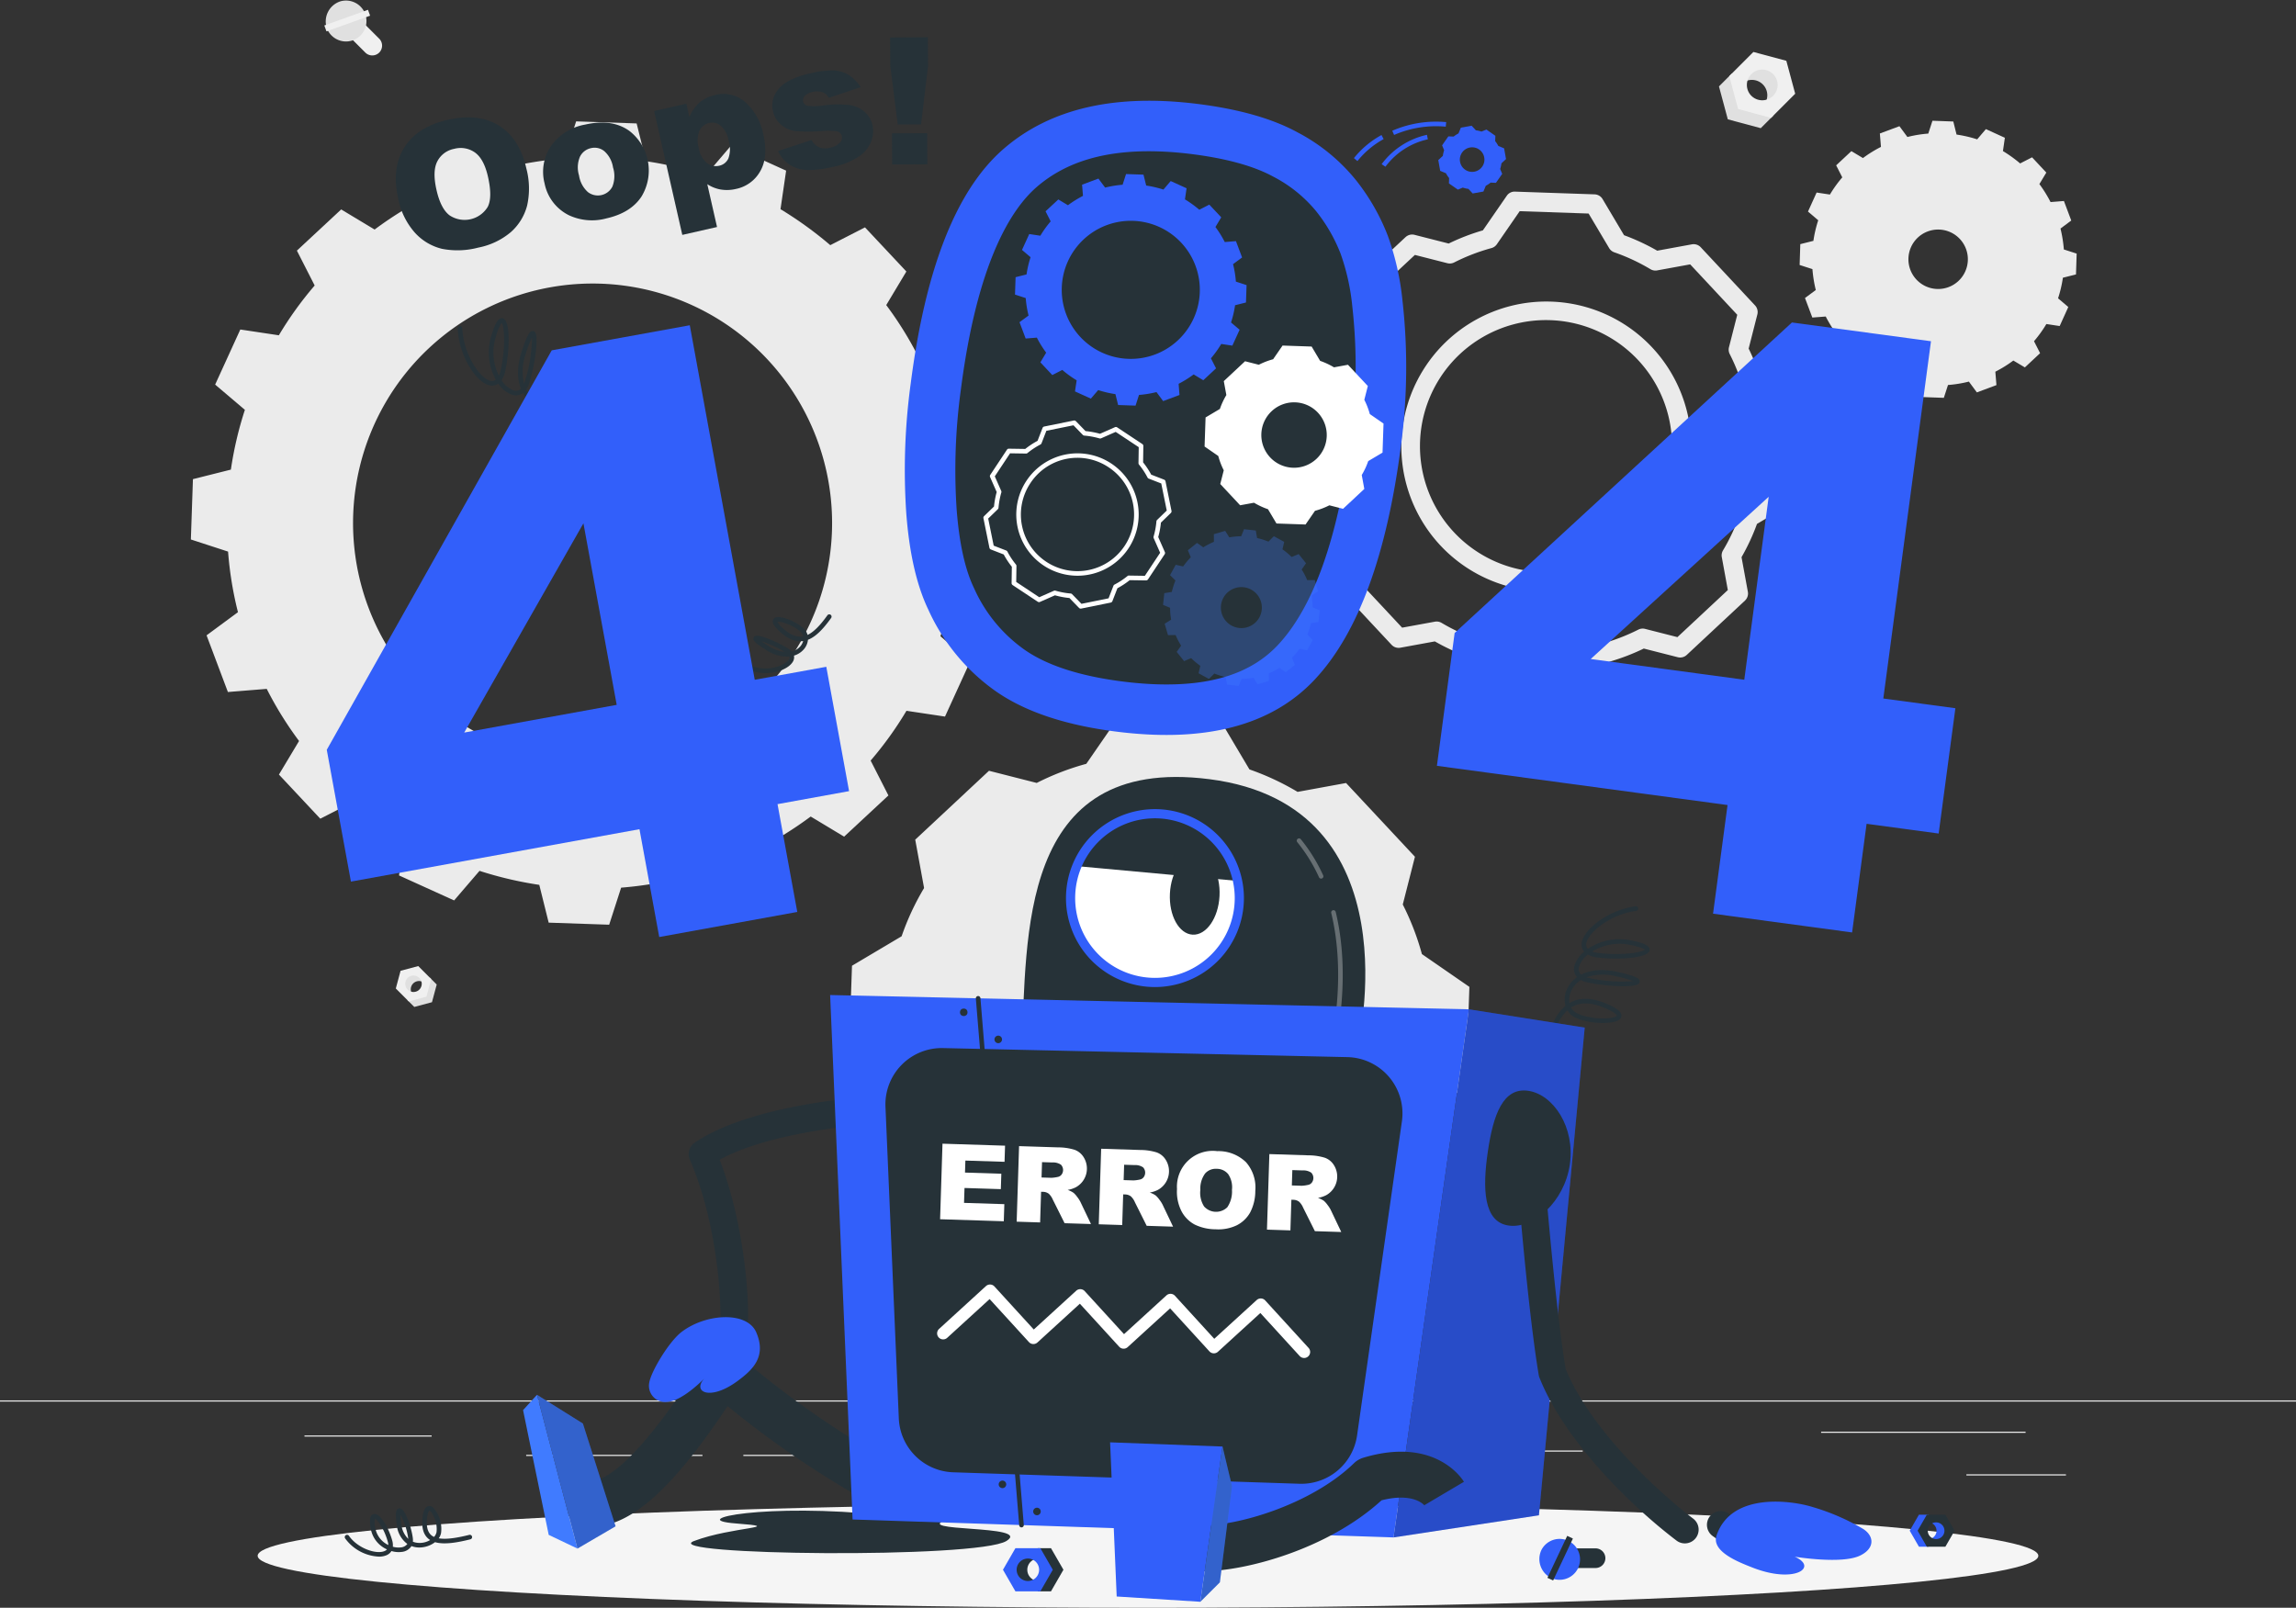 <svg xmlns="http://www.w3.org/2000/svg" viewBox="0 0 500 350.153"><rect x="0" y="0" width="500" height="350.153" fill="#333333" stroke="none"/><defs><style>.cls-1{fill:#ebebeb;}.cls-2{fill:#e0e0e0;}.cls-3{fill:#f0f0f0;}.cls-4{fill:#f5f5f5;}.cls-5{fill:#263238;}.cls-6{fill:#325ffa;}.cls-11,.cls-7{fill:#407bff;}.cls-7,.cls-9{opacity:0.3;}.cls-8,.cls-9{fill:#fff;}.cls-10{opacity:0.2;}</style></defs><title>404</title><g id="Background_Complete" data-name="Background Complete"><rect class="cls-1" y="304.99" width="500" height="0.25"/><rect class="cls-1" x="428.222" y="321.086" width="21.679" height="0.25"/><rect class="cls-1" x="310.558" y="315.897" width="34.109" height="0.25"/><rect class="cls-1" x="396.586" y="311.8" width="44.525" height="0.25"/><rect class="cls-1" x="161.877" y="316.842" width="11.138" height="0.25"/><rect class="cls-1" x="114.585" y="316.842" width="38.389" height="0.25"/><rect class="cls-1" x="66.307" y="312.62" width="27.695" height="0.25"/><path class="cls-1" d="M216.072,200.878l.45-13.141-8.068-2.636a78.298,78.298,0,0,0-2.151-13.196l6.838-5.042-4.645-12.343-8.458.681a77.436,77.436,0,0,0-7.04-11.35l4.381-7.313-9.008-9.611-7.562,3.872a82.544,82.544,0,0,0-10.839-7.834l1.225-8.394-11.998-5.445-5.497,6.442a81.163,81.163,0,0,0-13.016-3.049l-2.044-8.228-13.176-.451-2.602,8.069a81.177,81.177,0,0,0-13.195,2.151l-5.078-6.805-12.342,4.611.682,8.459a80.491,80.491,0,0,0-11.35,7.074l-7.278-4.38-9.646,8.972,3.871,7.596a77.426,77.426,0,0,0-7.801,10.842l-8.392-1.259-5.479,11.996,6.476,5.498a78.38,78.38,0,0,0-3.05,13.018l-8.264,2.076-.45,13.141,8.102,2.639A77.653,77.653,0,0,0,51.82,210.732l-6.837,5.042,4.645,12.344,8.458-.683a77.437,77.437,0,0,0,7.04,11.35l-4.382,7.313,9.009,9.612,7.561-3.873a80.496,80.496,0,0,0,10.84,7.836l-1.26,8.391,11.998,5.445,5.532-6.441a81.164,81.164,0,0,0,13.017,3.05l2.044,8.228,13.176.451,2.603-8.069a81.173,81.173,0,0,0,13.194-2.151l5.043,6.803,12.342-4.611-.648-8.456a82.552,82.552,0,0,0,11.351-7.076l7.279,4.382,9.645-8.973-3.87-7.596a77.435,77.435,0,0,0,7.801-10.842l8.392,1.26,5.479-11.997-6.477-5.498a77.574,77.574,0,0,0,3.05-13.016Zm-88.796,42.571a52.16,52.16,0,1,1,53.898-50.328A52.147,52.147,0,0,1,127.276,243.449Z" transform="translate(0 -77.408)"/><path class="cls-1" d="M440.957,157.423l3.314-3.095-1.325-2.61a26.993,26.993,0,0,0,2.693-3.742l2.897.438,1.877-4.142-2.229-1.896a26.701,26.701,0,0,0,1.051-4.484l2.852-.715.147-4.54-2.788-.9a28.472,28.472,0,0,0-.733-4.553l2.345-1.748-1.598-4.253-2.911.231a27.992,27.992,0,0,0-2.43-3.917l1.508-2.505-3.103-3.323-2.602,1.333a27.992,27.992,0,0,0-3.742-2.693l.421-2.897-4.134-1.885-1.896,2.229a27.758,27.758,0,0,0-4.493-1.043l-.707-2.843-4.54-.164-.908,2.796a26.7,26.7,0,0,0-4.546.742l-1.739-2.353-4.261,1.589.238,2.92a27.028,27.028,0,0,0-3.918,2.431l-2.521-1.509-3.314,3.095,1.332,2.619a26.799,26.799,0,0,0-2.693,3.742l-2.897-.438-1.877,4.143,2.229,1.896a26.701,26.701,0,0,0-1.051,4.484l-2.852.715-.147,4.541,2.788.899a27.769,27.769,0,0,0,.732,4.554l-2.353,1.739,1.598,4.253,2.92-.222a27.993,27.993,0,0,0,2.43,3.918l-1.508,2.505,3.103,3.323,2.602-1.333a27.98,27.98,0,0,0,3.742,2.693l-.429,2.889,4.134,1.885,1.904-2.22a28.463,28.463,0,0,0,4.493,1.042l.707,2.843,4.54.164.908-2.796a26.7,26.7,0,0,0,4.546-.742l1.739,2.354,4.262-1.589-.239-2.92a26.756,26.756,0,0,0,3.918-2.43Zm-23.616-19.131a6.472,6.472,0,1,1,9.144.313A6.47,6.47,0,0,1,417.341,138.292Z" transform="translate(0 -77.408)"/><path class="cls-1" d="M319.989,292.336l-10.341-7.142c-.003-.008-.003-.017-.006-.025a56.811,56.811,0,0,0-4.159-10.772l2.649-10.398L293.133,247.936l-10.559,1.933a56.855,56.855,0,0,0-10.454-4.882.145.145,0,0,1-.026-.008l-6.42-10.81-21.965-.753-7.142,10.341-.041.01a56.815,56.815,0,0,0-10.76,4.154l-10.393-2.649-16.064,15.001,1.929,10.538-.006.009a55.7,55.7,0,0,0-4.885,10.494l-10.808,6.417-.753,21.966,10.351,7.148a55.092,55.092,0,0,0,4.147,10.818l.002.004-2.642,10.366,15,16.063,10.493-1.92a57.281,57.281,0,0,0,10.546,4.893l.009.002,6.409,10.794,21.965.752,7.137-10.334a57.229,57.229,0,0,0,10.851-4.158l.003-.002,10.346,2.636,16.064-14.999L303.539,331.22a55.706,55.706,0,0,0,4.885-10.495l.001-.002,10.812-6.421ZM251.537,325.726a24.714,24.714,0,1,1,25.546-23.854A24.723,24.723,0,0,1,251.537,325.726Z" transform="translate(0 -77.408)"/><path class="cls-1" d="M343.548,229.954c-.024,0-.048,0-.072-.001l-17.317-.593a2.111,2.111,0,0,1-1.743-1.032l-4.663-7.853a47.415,47.415,0,0,1-7.283-3.378l-7.507,1.373a2.099,2.099,0,0,1-1.923-.636l-11.826-12.663a2.114,2.114,0,0,1-.503-1.963l1.888-7.41a45.87,45.87,0,0,1-2.859-7.47l-7.531-5.201a2.111,2.111,0,0,1-.911-1.81l.593-17.317a2.111,2.111,0,0,1,1.032-1.743l7.866-4.671a46.288,46.288,0,0,1,3.37-7.248l-1.379-7.533a2.112,2.112,0,0,1,.636-1.923l12.665-11.827a2.112,2.112,0,0,1,1.963-.503l7.435,1.895a46.903,46.903,0,0,1,7.449-2.871l5.197-7.525a2.044,2.044,0,0,1,1.81-.91l17.317.594a2.11,2.11,0,0,1,1.743,1.032l4.672,7.866a47.027,47.027,0,0,1,7.226,3.372l7.554-1.384a2.114,2.114,0,0,1,1.924.636l11.826,12.666a2.115,2.115,0,0,1,.503,1.963l-1.895,7.438a46.913,46.913,0,0,1,2.872,7.446l7.525,5.196a2.111,2.111,0,0,1,.911,1.81l-.593,17.318a2.111,2.111,0,0,1-1.032,1.743l-7.869,4.673a46.263,46.263,0,0,1-3.366,7.243l1.379,7.536a2.111,2.111,0,0,1-.636,1.923l-12.665,11.824a2.104,2.104,0,0,1-1.962.503l-7.401-1.886a47.371,47.371,0,0,1-7.488,2.87l-5.192,7.519A2.112,2.112,0,0,1,343.548,229.954Zm-16.091-4.775,15.009.515,4.971-7.198a2.112,2.112,0,0,1,1.189-.839,43.114,43.114,0,0,0,8.155-3.126l.014-.007a2.101,2.101,0,0,1,1.458-.153l7.038,1.793,10.977-10.249-1.313-7.174a2.114,2.114,0,0,1,.268-1.47,41.967,41.967,0,0,0,3.65-7.834,2.12,2.12,0,0,1,.941-1.173l7.523-4.468.514-15.01-7.203-4.975a2.112,2.112,0,0,1-.804-1.069c-.018-.054-.034-.111-.048-.169a42.672,42.672,0,0,0-3.114-8.055,2.114,2.114,0,0,1-.164-1.478l1.804-7.078-10.25-10.979-7.189,1.316a2.11,2.11,0,0,1-1.462-.264,42.741,42.741,0,0,0-7.846-3.666,2.312,2.312,0,0,1-.441-.205,2.112,2.112,0,0,1-.709-.721l-4.472-7.529-15.009-.515-4.975,7.204a2.109,2.109,0,0,1-1.243.853,42.762,42.762,0,0,0-8.054,3.112,2.11,2.11,0,0,1-1.477.163l-7.075-1.804-10.977,10.251,1.313,7.173a2.11,2.11,0,0,1-.188,1.324q-.043.087-.095.17a41.966,41.966,0,0,0-3.654,7.859,2.113,2.113,0,0,1-.916,1.122l-7.528,4.471-.514,15.009,7.21,4.979a2.109,2.109,0,0,1,.839,1.187,41.617,41.617,0,0,0,3.11,8.117,2.073,2.073,0,0,1,.171.454,2.109,2.109,0,0,1-.002,1.033l-1.798,7.054,10.25,10.976,7.138-1.306a2.119,2.119,0,0,1,1.454.26,43.261,43.261,0,0,0,7.888,3.665,2.107,2.107,0,0,1,1.174.934Zm24.784-94.811h0ZM336.728,206.214c-.37,0-.739-.007-1.111-.02a31.568,31.568,0,1,1,1.111.02Zm-.038-59.094a27.449,27.449,0,1,0,.951.017C337.323,147.126,337.005,147.12,336.69,147.12Z" transform="translate(0 -77.408)"/><polygon class="cls-2" points="383.439 27.915 376.265 25.988 374.339 18.815 377.148 16.007 380.111 22.143 386.248 25.107 383.439 27.915"/><path class="cls-2" d="M383.885,100.522a3.347,3.347,0,1,0-4.734-4.734l3.568-5.353,4.786,2.419,1.049,5.029Z" transform="translate(0 -77.408)"/><path class="cls-3" d="M376.582,93.981l5.257-5.257,7.173,1.926,1.927,7.173-5.257,5.257-7.174-1.927Zm9.545,4.298a3.347,3.347,0,1,0-4.734-.01A3.36,3.36,0,0,0,386.127,98.279Z" transform="translate(0 -77.408)"/><polygon class="cls-2" points="90.221 219.3 94.07 218.266 95.104 214.417 93.597 212.91 92.007 216.203 88.714 217.793 90.221 219.3"/><path class="cls-2" d="M89.982,294.131a1.796,1.796,0,1,1,2.54-2.54l-1.915-2.873-2.568,1.298-.563,2.699Z" transform="translate(0 -77.408)"/><path class="cls-3" d="M93.901,290.622l-2.821-2.821-3.849,1.034-1.034,3.849,2.821,2.821,3.849-1.034Zm-5.122,2.306a1.796,1.796,0,1,1,2.541-.005A1.803,1.803,0,0,1,88.778,292.928Z" transform="translate(0 -77.408)"/><path class="cls-3" d="M76.362,85.662l3.195,3.195a2.145,2.145,0,0,0,3.025,0h0a2.145,2.145,0,0,0,0-3.025l-3.195-3.195a2.145,2.145,0,0,0-3.025,0h0A2.145,2.145,0,0,0,76.362,85.662Z" transform="translate(0 -77.408)"/><path class="cls-2" d="M74.112,77.705a4.455,4.455,0,1,1-2.955,5.785A4.598,4.598,0,0,1,74.112,77.705Z" transform="translate(0 -77.408)"/><rect class="cls-3" x="74.93" y="76.839" width="1.37" height="10.102" transform="translate(24.107 103.327) rotate(-109.758)"/></g><g id="Shadow"><ellipse id="_Path_" data-name="&lt;Path&gt;" class="cls-4" cx="250" cy="338.83" rx="193.889" ry="11.323"/></g><g id="Oops_" data-name="Oops!"><path class="cls-5" d="M86.716,120.646q-1.502-6.605,1.342-11.123,2.843-4.516,9.413-6.01,6.735-1.531,11.2,1.257,4.465,2.788,5.946,9.301a17.035,17.035,0,0,1,.172,8.118,11.639,11.639,0,0,1-3.529,5.757,15.572,15.572,0,0,1-7.116,3.388,17.689,17.689,0,0,1-7.884.265,11.653,11.653,0,0,1-5.894-3.499A15.66,15.66,0,0,1,86.716,120.646Zm8.344-1.857q.929,4.085,2.853,5.524a5.895,5.895,0,0,0,8.298-1.848q1.074-2.083.045-6.609-.866-3.808-2.802-5.218a5.388,5.388,0,0,0-4.567-.809,5.192,5.192,0,0,0-3.643,2.705Q94.122,114.668,95.06,118.789Z" transform="translate(0 -77.408)"/><path class="cls-5" d="M118.593,117.347a10.025,10.025,0,0,1,1.343-8.056,11.557,11.557,0,0,1,7.493-4.751q5.87-1.334,9.643,1.388a10.914,10.914,0,0,1,2.635,14.273q-2.336,3.56-7.617,4.76a11.894,11.894,0,0,1-8.162-.66A9.848,9.848,0,0,1,118.593,117.347Zm7.504-1.725a6.048,6.048,0,0,0,1.937,3.624,3.555,3.555,0,0,0,5.322-1.191,6.251,6.251,0,0,0,.141-4.191,5.912,5.912,0,0,0-1.909-3.544,3.35,3.35,0,0,0-2.877-.652,3.478,3.478,0,0,0-2.418,1.876A5.979,5.979,0,0,0,126.097,115.623Z" transform="translate(0 -77.408)"/><path class="cls-5" d="M148.585,128.566l-6.133-26.977,7.011-1.595.657,2.889a9.576,9.576,0,0,1,2.107-3.071,7.841,7.841,0,0,1,3.429-1.688,7.193,7.193,0,0,1,6.745,1.62,12.741,12.741,0,0,1,3.83,6.929q1.109,4.877-.645,7.975a7.839,7.839,0,0,1-5.323,3.91,8.402,8.402,0,0,1-3.29.128,7.712,7.712,0,0,1-2.946-1.168l2.121,9.329Zm3.609-18.857a5.274,5.274,0,0,0,1.757,3.22,3.206,3.206,0,0,0,2.721.561,2.796,2.796,0,0,0,1.945-1.574,5.98,5.98,0,0,0,.053-3.853,5.561,5.561,0,0,0-1.713-3.277,2.884,2.884,0,0,0-2.498-.604,3.097,3.097,0,0,0-2.137,1.666A5.731,5.731,0,0,0,152.194,109.709Z" transform="translate(0 -77.408)"/><path class="cls-5" d="M169.435,110.299l7.275-2.39a3.769,3.769,0,0,0,1.719,1.603,3.933,3.933,0,0,0,2.338.068,3.832,3.832,0,0,0,2.191-1.175,1.472,1.472,0,0,0,.372-1.341,1.398,1.398,0,0,0-1.13-1.057,15.879,15.879,0,0,0-3.396-.04,34.48,34.48,0,0,1-5.706-.026,5.873,5.873,0,0,1-3.003-1.377,5.215,5.215,0,0,1-1.754-2.907,5.278,5.278,0,0,1,.366-3.582,6.851,6.851,0,0,1,2.617-2.79,16.845,16.845,0,0,1,5.124-1.89,18.759,18.759,0,0,1,5.283-.64,6.907,6.907,0,0,1,3.155,1.024,8.881,8.881,0,0,1,2.539,2.616l-6.944,2.314a2.483,2.483,0,0,0-1.233-1.171,3.841,3.841,0,0,0-2.269-.104,3.106,3.106,0,0,0-1.747.87,1.378,1.378,0,0,0-.331,1.226,1.193,1.193,0,0,0,.982.916,12.134,12.134,0,0,0,3.352-.066,22.523,22.523,0,0,1,5.825-.086,6.283,6.283,0,0,1,3.277,1.517,5.422,5.422,0,0,1,1.664,2.851,6.197,6.197,0,0,1-.273,3.522,7.095,7.095,0,0,1-2.642,3.278,15.905,15.905,0,0,1-5.774,2.309q-5.355,1.217-7.975.206A7.042,7.042,0,0,1,169.435,110.299Z" transform="translate(0 -77.408)"/><path class="cls-5" d="M193.849,85.566l8.209-.046.036,6.303-1.514,12.671-5.076.028-1.619-12.653Zm.401,20.888,7.661-.043.039,6.774-7.661.043Z" transform="translate(0 -77.408)"/></g><g id="_404" data-name="404"><path class="cls-5" d="M128.68,171.581a.493.493,0,0,1-.181-.034c-4.501-1.743-7.194-3.446-8.592-5.492a5.175,5.175,0,0,1-3.232-.444,6.438,6.438,0,0,1-2.781-2.622,2.556,2.556,0,0,1-2.425.375,6.178,6.178,0,0,1-2.952-2.411,2.28,2.28,0,0,1-1.552.43c-2.973-.242-7.001-6.16-7.29-12.467a.5.5,0,0,1,.999-.045c.274,5.985,4.109,11.331,6.373,11.515a1.271,1.271,0,0,0,.932-.279,12.268,12.268,0,0,1-1.023-9.412c.86-3.005,1.62-4.18,2.532-3.962,1.723.429,1.497,6.972.585,11.288a6.128,6.128,0,0,1-.845,2.183,5.41,5.41,0,0,0,2.543,2.207,1.58,1.58,0,0,0,1.674-.346c-.786-1.936-.949-4.574.118-7.939,1.404-4.429,1.969-4.549,2.307-4.62a.661.661,0,0,1,.644.22c.924,1.043-.18,7.922-1.344,11.324a5.019,5.019,0,0,1-.557,1.157,5.481,5.481,0,0,0,2.493,2.501,4.362,4.362,0,0,0,2.273.431c-.09-.19-.171-.381-.244-.576-.792-2.147-.405-4.626,1.185-7.578,1.055-1.958,1.915-2.871,2.708-2.872h.001a1.109,1.109,0,0,1,.986.662c.872,1.609.241,6.919-1.483,9.554a3.906,3.906,0,0,1-1.618,1.399c1.34,1.762,3.884,3.314,7.949,4.89a.5.5,0,0,1-.181.966Zm-5.654-16.47c-.003,0-.566.004-1.827,2.347-1.446,2.685-1.815,4.894-1.127,6.757a5.446,5.446,0,0,0,.3.67,2.953,2.953,0,0,0,1.321-1.105c1.4-2.141,2.071-6.538,1.55-8.257C123.136,155.172,123.027,155.111,123.026,155.111Zm-7.172-4.213a22.621,22.621,0,0,0-1.34,3.529,11.328,11.328,0,0,0-.385,6.548c.033-.084.065-.168.093-.251A33.055,33.055,0,0,0,115.853,150.898Zm-6.586-3.15c-.169.155-.655.785-1.352,3.221a11.252,11.252,0,0,0,.727,8.246,6.364,6.364,0,0,0,.45-1.402C110.13,152.902,109.828,148.459,109.268,147.748Z" transform="translate(0 -77.408)"/><path class="cls-5" d="M166.698,223.997a9.004,9.004,0,0,1-4.561-1.188.5.5,0,0,1,.506-.863c3.567,2.095,8.178.633,9.127-.893a.866.866,0,0,0,.147-.671,8.136,8.136,0,0,1-5.131-1.466c-2.545-1.591-2.741-2.063-2.725-2.442a.614.614,0,0,1,.341-.523c.996-.505,5.505,1.574,7.385,2.81a3.231,3.231,0,0,1,.622.522,3.536,3.536,0,0,0,1.903-1.145,2.855,2.855,0,0,0,.587-1.122c-.066.01-.133.018-.2.025-1.599.161-3.203-.525-4.911-2.104-1.174-1.085-1.63-1.833-1.478-2.426a.907.907,0,0,1,.719-.653c1.383-.344,4.797,1.111,6.193,2.642a2.791,2.791,0,0,1,.642,1.184c1.305-.613,2.685-1.988,4.319-4.271a.5.5,0,0,1,.814.582c-1.889,2.64-3.464,4.136-5.046,4.746a3.717,3.717,0,0,1-.869,2.04,4.529,4.529,0,0,1-2.181,1.411,1.842,1.842,0,0,1-.28,1.392C171.776,222.938,169.358,223.997,166.698,223.997Zm-.888-6.936c.336.248.818.576,1.506,1.007a8.079,8.079,0,0,0,3.6,1.322A24.82,24.82,0,0,0,165.81,217.061Zm3.49-4.249a4.303,4.303,0,0,0,1.166,1.388c1.486,1.374,2.838,1.985,4.131,1.844.106-.011.213-.026.32-.048a1.845,1.845,0,0,0-.434-.825C173.076,213.629,169.983,212.652,169.3,212.812Z" transform="translate(0 -77.408)"/><path class="cls-6" d="M179.942,222.625l-15.582,2.83L150.214,148.243l-30.064,5.461L71.161,240.703l5.26,28.708,62.837-11.414,4.302,23.481,30.064-5.461-4.302-23.48,15.582-2.831Zm-78.848,14.323,25.959-45.567,7.244,39.536Z" transform="translate(0 -77.408)"/><path class="cls-6" d="M305.43,142.992a58.808,58.808,0,0,0-3.197-14.218,46.065,46.065,0,0,0-6.99-12.189,40.396,40.396,0,0,0-12.704-10.367q-8.04-4.392-21.223-6.112-27.438-3.575-42.782,9.74-15.348,13.316-20.198,51.011a139.267,139.267,0,0,0-.977,28.345q.994,13.013,4.778,20.933a43.761,43.761,0,0,0,14.649,17.772q9.469,6.643,25.95,8.791,29.395,3.829,43.569-11.287,14.172-15.116,18.805-51.101A129.372,129.372,0,0,0,305.43,142.992Z" transform="translate(0 -77.408)"/><path class="cls-5" d="M251.766,226.433c-2.405-.082-4.964-.299-7.607-.644-9.155-1.192-16.238-3.509-21.053-6.888a32.644,32.644,0,0,1-10.992-13.406l-.049-.103c-1.923-4.023-3.179-9.753-3.735-17.029a128.958,128.958,0,0,1,.918-26.102c3.569-27.721,10.941-39.287,16.497-44.107,6.478-5.62,15.221-8.16,26.73-7.766,2.358.081,4.855.291,7.421.626,7.386.962,13.23,2.596,17.37,4.857a29.743,29.743,0,0,1,9.31,7.485,35.308,35.308,0,0,1,5.354,9.269,48.148,48.148,0,0,1,2.566,11.558,119.055,119.055,0,0,1-.293,28.722c-2.773,21.539-8.129,36.673-15.92,44.981-5.779,6.165-14.452,8.961-26.514,8.547Z" transform="translate(0 -77.408)"/><path class="cls-6" d="M271.336,143.287l.13-3.788-2.325-.76a22.566,22.566,0,0,0-.62-3.804l1.971-1.453-1.339-3.558-2.438.196a22.328,22.328,0,0,0-2.029-3.272l1.263-2.108-2.597-2.77-2.18,1.116a23.792,23.792,0,0,0-3.124-2.258l.353-2.42-3.458-1.57-1.585,1.857a23.392,23.392,0,0,0-3.752-.879l-.589-2.372-3.798-.13-.75,2.326a23.394,23.394,0,0,0-3.804.62l-1.464-1.961-3.558,1.329.197,2.438a23.197,23.197,0,0,0-3.272,2.039l-2.098-1.262-2.78,2.586,1.116,2.189a22.323,22.323,0,0,0-2.248,3.125l-2.419-.363-1.579,3.458,1.867,1.585a22.589,22.589,0,0,0-.879,3.752l-2.382.599-.13,3.788,2.335.761a22.383,22.383,0,0,0,.62,3.803l-1.971,1.453,1.339,3.558,2.438-.197a22.322,22.322,0,0,0,2.029,3.272l-1.263,2.108,2.597,2.771,2.179-1.116a23.213,23.213,0,0,0,3.124,2.259l-.363,2.419,3.458,1.569,1.595-1.857a23.387,23.387,0,0,0,3.752.879l.589,2.372,3.798.13.75-2.326a23.399,23.399,0,0,0,3.803-.62l1.454,1.961,3.558-1.329-.187-2.438a23.795,23.795,0,0,0,3.272-2.039l2.098,1.263,2.78-2.587-1.116-2.189a22.315,22.315,0,0,0,2.248-3.125l2.419.363,1.579-3.458-1.867-1.585a22.372,22.372,0,0,0,.879-3.752Zm-25.595,12.271a15.035,15.035,0,1,1,15.536-14.507A15.031,15.031,0,0,1,245.741,155.558Z" transform="translate(0 -77.408)"/><path class="cls-7" d="M287.123,212.865l.275-2.553-1.535-.626a15.818,15.818,0,0,0-.227-2.594l1.4-.889-.711-2.47-1.662.013a14.849,14.849,0,0,0-1.196-2.311l.948-1.36-1.605-1.998-1.532.638a15.227,15.227,0,0,0-1.991-1.671l.372-1.626-2.251-1.235-1.176,1.188a14.789,14.789,0,0,0-2.477-.787l-.283-1.636-2.553-.286-.626,1.534a15.981,15.981,0,0,0-2.594.239l-.888-1.412-2.471.723.013,1.662a16.081,16.081,0,0,0-2.312,1.197l-1.36-.96-1.998,1.605.638,1.532a16.277,16.277,0,0,0-1.672,1.991l-1.615-.36-1.235,2.251,1.177,1.164a16.091,16.091,0,0,0-.787,2.49l-1.636.271-.275,2.553,1.534.638a14.604,14.604,0,0,0,.228,2.583l-1.411.888.723,2.471,1.662-.002a15.33,15.33,0,0,0,1.197,2.3l-.959,1.36,1.605,2.009,1.544-.649a15.278,15.278,0,0,0,1.991,1.672l-.372,1.625,2.251,1.236,1.175-1.177a15.887,15.887,0,0,0,2.478.775l.283,1.637,2.553.286.626-1.535a16.084,16.084,0,0,0,2.594-.238l.888,1.411,2.459-.723-.001-1.662a16.084,16.084,0,0,0,2.311-1.196l1.348.959,2.009-1.604-.649-1.532a16.365,16.365,0,0,0,1.683-1.99l1.615.359,1.235-2.251-1.177-1.164a16.268,16.268,0,0,0,.775-2.478Zm-12.874-.991a4.462,4.462,0,1,1-1.77-6.052A4.471,4.471,0,0,1,274.249,211.874Z" transform="translate(0 -77.408)"/><path class="cls-8" d="M301.29,169.649l-2.981-2.059-.002-.007a16.386,16.386,0,0,0-1.199-3.105l.764-2.997-4.324-4.631-3.043.557a16.389,16.389,0,0,0-3.013-1.407l-.007-.002-1.85-3.116-6.331-.217-2.058,2.981-.012.003a16.384,16.384,0,0,0-3.102,1.197l-2.996-.764-4.63,4.324.556,3.038-.002.003a16.052,16.052,0,0,0-1.408,3.025l-3.115,1.85-.217,6.331,2.983,2.06a15.883,15.883,0,0,0,1.195,3.118l.001.001-.761,2.988,4.324,4.63,3.025-.553a16.511,16.511,0,0,0,3.04,1.41l.003.001,1.847,3.111,6.331.217,2.057-2.979a16.497,16.497,0,0,0,3.128-1.198l.001-.001,2.982.76,4.63-4.323-.556-3.038a16.059,16.059,0,0,0,1.408-3.025l0-.001,3.116-1.851Zm-19.731,9.624a7.124,7.124,0,1,1,7.364-6.876A7.126,7.126,0,0,1,281.559,179.274Z" transform="translate(0 -77.408)"/><path class="cls-6" d="M323.043,119.124l.521-1.257.003-.001a6.149,6.149,0,0,0,1.046-.685l1.161.044,1.36-1.952-.444-1.074a6.151,6.151,0,0,0,.279-1.217l0-.003.998-.925-.419-2.342-1.257-.521-.002-.004a6.148,6.148,0,0,0-.684-1.045l.044-1.16-1.952-1.36-1.072.443-.001-0a6.032,6.032,0,0,0-1.222-.279l-.925-.998-2.342.419-.521,1.258a5.972,5.972,0,0,0-1.051.685l-0.0 0-1.157-.044-1.359,1.952.441,1.067a6.209,6.209,0,0,0-.278,1.227v.001l-.997.923.419,2.342,1.256.521a6.193,6.193,0,0,0,.686,1.054l0.0 0-.044,1.155,1.952,1.36,1.072-.444a6.026,6.026,0,0,0,1.222.279l0.0 0.0.925.999Zm-5.088-6.487a2.675,2.675,0,1,1,3.105,2.162A2.676,2.676,0,0,1,317.954,112.637Z" transform="translate(0 -77.408)"/><path class="cls-6" d="M295.607,112.489l-.764-.645a19.942,19.942,0,0,1,6.008-5.029l.464.887A19.124,19.124,0,0,0,295.607,112.489Z" transform="translate(0 -77.408)"/><path class="cls-6" d="M303.591,106.802l-.395-.92a23.905,23.905,0,0,1,11.739-1.88l-.093.996A22.772,22.772,0,0,0,303.591,106.802Z" transform="translate(0 -77.408)"/><path class="cls-6" d="M301.703,113.72l-.826-.562a16.795,16.795,0,0,1,9.871-6.389l.194.98A15.726,15.726,0,0,0,301.703,113.72Z" transform="translate(0 -77.408)"/><path class="cls-8" d="M235.343,209.957a.499.499,0,0,1-.359-.152l-2.097-2.161a17.644,17.644,0,0,1-3.146-.586l-3.268,1.441a.497.497,0,0,1-.478-.04l-5.475-3.63a.501.501,0,0,1-.224-.425l.054-3.563a17.311,17.311,0,0,1-1.766-2.677l-2.805-1.088a.5.5,0,0,1-.31-.366l-1.305-6.438a.503.503,0,0,1,.142-.459l2.161-2.096a17.997,17.997,0,0,1,.584-3.149l-1.439-3.264a.502.502,0,0,1,.041-.478l3.629-5.476a.463.463,0,0,1,.425-.224l3.561.055a17.581,17.581,0,0,1,2.679-1.765l1.088-2.807a.501.501,0,0,1,.367-.31l6.438-1.306a.507.507,0,0,1,.459.142l2.094,2.159a17.937,17.937,0,0,1,3.153.585l3.263-1.438a.502.502,0,0,1,.478.041l5.475,3.629a.501.501,0,0,1,.224.425l-.054,3.565a17.255,17.255,0,0,1,1.764,2.675l2.807,1.089a.499.499,0,0,1,.31.366l1.305,6.438a.503.503,0,0,1-.142.459l-2.162,2.097a17.945,17.945,0,0,1-.585,3.143l1.441,3.269a.501.501,0,0,1-.041.478L250,203.591a.521.521,0,0,1-.424.224l-3.563-.054a17.577,17.577,0,0,1-2.675,1.759l-1.091,2.812a.501.501,0,0,1-.367.31l-6.438,1.306A.494.494,0,0,1,235.343,209.957Zm-5.637-3.93a.498.498,0,0,1,.141.021,16.693,16.693,0,0,0,3.311.616.497.497,0,0,1,.317.15l2.036,2.099,5.902-1.197,1.06-2.732a.5.5,0,0,1,.235-.263,16.561,16.561,0,0,0,2.815-1.851.43.43,0,0,1,.323-.112l3.471.053,3.327-5.019-1.404-3.184a.503.503,0,0,1-.022-.342,16.99,16.99,0,0,0,.616-3.311.501.501,0,0,1,.15-.318l2.099-2.036-1.196-5.901-2.727-1.058a.498.498,0,0,1-.267-.242,16.25,16.25,0,0,0-1.851-2.806.501.501,0,0,1-.114-.325l.053-3.474-5.019-3.327-3.176,1.4a.513.513,0,0,1-.341.023,16.987,16.987,0,0,0-3.323-.616.502.502,0,0,1-.317-.149l-2.033-2.097-5.902,1.197-1.057,2.727a.498.498,0,0,1-.236.263,16.565,16.565,0,0,0-2.816,1.855.462.462,0,0,1-.325.114l-3.47-.054-3.327,5.021,1.402,3.179a.502.502,0,0,1-.01.426,17.429,17.429,0,0,0-.583,3.233.499.499,0,0,1-.15.317l-2.098,2.035,1.196,5.901,2.726,1.057a.497.497,0,0,1,.273.257,16.3,16.3,0,0,0,1.844,2.791.507.507,0,0,1,.115.327l-.053,3.472,5.019,3.328,3.184-1.404A.499.499,0,0,1,229.706,206.027Zm4.918-3.235a13.323,13.323,0,0,1-11.092-20.681h.001A13.326,13.326,0,1,1,234.624,202.792Zm-10.258-20.128a12.326,12.326,0,1,0,17.087-3.469,12.24,12.24,0,0,0-17.087,3.469Z" transform="translate(0 -77.408)"/><path class="cls-6" d="M425.826,231.65l-15.695-2.118,10.38-77.808-30.281-4.086-73.453,67.626-3.859,28.929,63.291,8.542-3.156,23.662,30.281,4.086,3.156-23.662,15.695,2.118Zm-79.419-10.718,38.758-35.328-5.315,39.841Z" transform="translate(0 -77.408)"/></g><g id="Character"><path class="cls-5" d="M222.452,304.841c1.389-22.403-1.166-63.127,40.944-57.736,45.135,5.778,32.222,58.556,32.222,58.556Z" transform="translate(0 -77.408)"/><circle class="cls-8" cx="251.514" cy="195.592" r="18.375"/><path class="cls-5" d="M253.927,254.654c-8.704-1.486-18.011,4.929-18.927,11.43l34.507,3.173C268.291,261.847,260.833,255.833,253.927,254.654Z" transform="translate(0 -77.408)"/><path class="cls-5" d="M265.576,272.543c-.247,4.804-2.865,8.574-5.848,8.421s-5.201-4.172-4.955-8.976,2.865-8.574,5.848-8.421S265.822,267.739,265.576,272.543Z" transform="translate(0 -77.408)"/><path class="cls-6" d="M251.514,292.375A19.375,19.375,0,1,1,270.889,273,19.397,19.397,0,0,1,251.514,292.375Zm0-36.75A17.375,17.375,0,1,0,268.889,273,17.394,17.394,0,0,0,251.514,255.625Z" transform="translate(0 -77.408)"/><path class="cls-9" d="M290.485,304.277a.54.54,0,0,1-.118-.014.501.501,0,0,1-.369-.604c.033-.135,3.219-13.694-.09-27.403a.5.5,0,1,1,.972-.234c3.368,13.95.123,27.734.09,27.872A.499.499,0,0,1,290.485,304.277Z" transform="translate(0 -77.408)"/><path class="cls-9" d="M287.698,268.759a.5.5,0,0,1-.455-.292,35.339,35.339,0,0,0-4.742-7.657.5.5,0,0,1,.774-.633,36.323,36.323,0,0,1,4.876,7.874.501.501,0,0,1-.454.708Z" transform="translate(0 -77.408)"/><path class="cls-5" d="M128.735,409.918c-.124,0-.248-.001-.372-.005a5,5,0,0,1,.274-9.996c.031.001.064.001.096.001,2.889,0,9.839-3.51,24.378-26.43a5,5,0,0,1,7.508-1.09,206.954,206.954,0,0,0,37.144,25.477,5,5,0,0,1-4.525,8.917,213.219,213.219,0,0,1-34.798-23.146C146.254,401.965,137.211,409.918,128.735,409.918Z" transform="translate(0 -77.408)"/><path class="cls-5" d="M159.67,371.5a3.033,3.033,0,0,1-.428-.03,3,3,0,0,1-2.545-3.394c.711-4.977-.17-23.626-6.475-38.126a3,3,0,0,1,1.062-3.676c13.698-9.335,42.877-10.451,44.112-10.494a3,3,0,0,1,.209,5.996c-.271.01-25.78.988-38.888,8.202,5.584,14.438,6.85,32.437,5.919,38.947A3,3,0,0,1,159.67,371.5Z" transform="translate(0 -77.408)"/><path class="cls-6" d="M164.71,367.616c-1.996-4.706-10.988-4.171-16.268-.138-2.822,2.155-6.641,8.64-7.043,10.991a3.54,3.54,0,0,0,4.023,4.238c3.448-.298,8.181-5.309,8.181-5.309-3.149,3.088.914,5.267,6.977.801C163.944,375.722,166.944,372.886,164.71,367.616Z" transform="translate(0 -77.408)"/><path class="cls-5" d="M336.706,306.161a.486.486,0,0,1-.138-.019.5.5,0,0,1-.342-.618c1.332-4.64,2.787-7.475,4.7-9.051a5.197,5.197,0,0,1,.153-3.259,6.439,6.439,0,0,1,2.362-3.005,2.558,2.558,0,0,1-.59-2.382,6.175,6.175,0,0,1,2.136-3.156,2.289,2.289,0,0,1-.567-1.508c-.025-2.982,5.507-7.525,11.762-8.379a.489.489,0,0,1,.563.428.5.5,0,0,1-.428.562c-5.938.811-10.916,5.109-10.897,7.38a1.299,1.299,0,0,0,.362.903,12.256,12.256,0,0,1,9.282-1.863c3.069.587,4.317,1.235,4.173,2.167-.272,1.753-6.809,2.115-11.19,1.594a6.139,6.139,0,0,1-2.25-.645,5.403,5.403,0,0,0-1.969,2.73,1.577,1.577,0,0,0,.495,1.636c1.856-.957,4.469-1.357,7.916-.595,4.537,1.001,4.707,1.554,4.808,1.883a.662.662,0,0,1-.161.662c-.956,1.013-7.906.532-11.398-.323a4.999,4.999,0,0,1-1.203-.451,5.475,5.475,0,0,0-2.268,2.708,4.325,4.325,0,0,0-.226,2.303c.18-.107.364-.205.552-.295,2.069-.982,4.571-.817,7.654.501,2.045.876,3.031,1.65,3.103,2.439a1.106,1.106,0,0,1-.57,1.042c-1.525,1.013-6.87.859-9.648-.62a3.908,3.908,0,0,1-1.538-1.486c-1.635,1.493-2.953,4.166-4.156,8.355A.5.5,0,0,1,336.706,306.161Zm5.426-9.331a2.95,2.95,0,0,0,1.219,1.217c2.257,1.201,6.696,1.476,8.362.804.34-.138.391-.252.391-.253,0-.003-.055-.562-2.501-1.609-2.803-1.199-5.038-1.367-6.831-.518A5.529,5.529,0,0,0,342.131,296.83Zm3.334-6.568c.086.025.173.049.258.07a32.918,32.918,0,0,0,9.933.743,22.605,22.605,0,0,0-3.635-1.018A11.338,11.338,0,0,0,345.465,290.262Zm1.261-5.622a6.355,6.355,0,0,0,1.437.323c4.983.59,9.382-.107,10.04-.729-.17-.154-.841-.582-3.329-1.058A11.266,11.266,0,0,0,346.727,284.64Z" transform="translate(0 -77.408)"/><path class="cls-5" d="M206.528,408.248c.658-.211.438-.847-.297-.847H192.691c-25.781-2.73-43.794.929-32.444,1.792,11.35.863-.799.682-9.088,3.817s61.654,3.926,68.015,0C225.041,409.389,197.392,411.176,206.528,408.248Z" transform="translate(0 -77.408)"/><polygon class="cls-6" points="303.469 334.83 185.667 330.925 180.778 216.703 319.889 219.814 303.469 334.83"/><path class="cls-5" d="M222.452,410.053a.5.5,0,0,1-.498-.459L212.51,294.873a.5.5,0,0,1,.997-.082l9.443,114.721a.5.5,0,0,1-.458.539C222.479,410.052,222.465,410.053,222.452,410.053Z" transform="translate(0 -77.408)"/><polygon class="cls-6" points="303.469 334.83 335.131 330.01 345.104 223.8 319.889 219.814 303.469 334.83"/><polygon class="cls-10" points="303.469 334.83 335.131 330.01 345.104 223.8 319.889 219.814 303.469 334.83"/><path class="cls-5" d="M195.734,386.316,192.83,318.454a12.269,12.269,0,0,1,12.532-12.79l88.059,1.969a12.269,12.269,0,0,1,11.871,14l-9.763,68.391a12.269,12.269,0,0,1-12.552,10.528l-75.391-2.499A12.269,12.269,0,0,1,195.734,386.316Z" transform="translate(0 -77.408)"/><path class="cls-8" d="M205.247,326.488l13.624.433-.112,3.513-8.529-.271-.083,2.615,7.912.252-.107,3.356-7.912-.252-.103,3.243,8.776.279-.118,3.726-13.871-.441Z" transform="translate(0 -77.408)"/><path class="cls-8" d="M221.4,343.471l.523-16.452,8.473.27a12.303,12.303,0,0,1,3.59.519,3.838,3.838,0,0,1,1.961,1.562,4.648,4.648,0,0,1-1.638,6.593,6.154,6.154,0,0,1-1.806.594,5.09,5.09,0,0,1,1.304.648,5.153,5.153,0,0,1,.785.891,6.472,6.472,0,0,1,.68,1.045l2.31,4.846-5.744-.183-2.557-5.114a3.844,3.844,0,0,0-.88-1.297,2.135,2.135,0,0,0-1.234-.421l-.449-.014-.212,6.678Zm5.418-9.623,2.143.068a7.695,7.695,0,0,0,1.354-.181,1.346,1.346,0,0,0,.841-.49,1.667,1.667,0,0,0-.116-2.183,3.056,3.056,0,0,0-1.883-.487l-2.233-.071Z" transform="translate(0 -77.408)"/><path class="cls-8" d="M239.277,344.04l.523-16.452,8.473.27a12.302,12.302,0,0,1,3.59.519,3.838,3.838,0,0,1,1.961,1.562,4.647,4.647,0,0,1-1.638,6.593,6.149,6.149,0,0,1-1.806.594,5.084,5.084,0,0,1,1.304.648,5.146,5.146,0,0,1,.786.891,6.507,6.507,0,0,1,.68,1.045l2.31,4.846-5.745-.183-2.557-5.114a3.841,3.841,0,0,0-.88-1.297,2.134,2.134,0,0,0-1.234-.421l-.449-.014-.212,6.678Zm5.418-9.623,2.143.068a7.685,7.685,0,0,0,1.354-.181,1.344,1.344,0,0,0,.841-.49,1.668,1.668,0,0,0-.116-2.183,3.056,3.056,0,0,0-1.883-.487l-2.233-.071Z" transform="translate(0 -77.408)"/><path class="cls-8" d="M256.316,336.359a7.792,7.792,0,0,1,8.766-8.248,8.606,8.606,0,0,1,6.259,2.406,8.319,8.319,0,0,1,2.026,6.249,10.137,10.137,0,0,1-1.121,4.7,6.927,6.927,0,0,1-2.897,2.784,9.266,9.266,0,0,1-4.606.881,10.525,10.525,0,0,1-4.578-1.033,6.936,6.936,0,0,1-2.868-2.9A9.316,9.316,0,0,1,256.316,336.359Zm5.083.184a5.519,5.519,0,0,0,.812,3.609,3.506,3.506,0,0,0,5.055.183,6.091,6.091,0,0,0,1.02-3.799,5.086,5.086,0,0,0-.829-3.424,3.205,3.205,0,0,0-2.508-1.153,3.089,3.089,0,0,0-2.504,1.01A5.537,5.537,0,0,0,261.399,336.543Z" transform="translate(0 -77.408)"/><path class="cls-8" d="M275.907,345.205l.523-16.452,8.473.27a12.302,12.302,0,0,1,3.589.519,3.837,3.837,0,0,1,1.961,1.562,4.648,4.648,0,0,1-1.638,6.593,6.153,6.153,0,0,1-1.806.594,5.087,5.087,0,0,1,1.304.648,5.156,5.156,0,0,1,.785.891,6.47,6.47,0,0,1,.68,1.045l2.31,4.846-5.744-.183-2.557-5.114a3.844,3.844,0,0,0-.88-1.297,2.135,2.135,0,0,0-1.234-.421l-.449-.014-.212,6.678Zm5.418-9.623,2.143.068a7.686,7.686,0,0,0,1.354-.181,1.346,1.346,0,0,0,.841-.49,1.667,1.667,0,0,0-.116-2.183,3.055,3.055,0,0,0-1.883-.487l-2.233-.071Z" transform="translate(0 -77.408)"/><path class="cls-8" d="M283.999,373.158a1.311,1.311,0,0,1-.97-.427l-8.561-9.369-9.237,8.44a1.313,1.313,0,0,1-1.855-.083l-8.56-9.369-9.237,8.44a1.313,1.313,0,0,1-1.855-.083l-8.561-9.369-9.237,8.44a1.312,1.312,0,0,1-1.855-.083l-8.56-9.369-9.237,8.439a1.312,1.312,0,1,1-1.77-1.938l10.206-9.325a1.311,1.311,0,0,1,1.855.083l8.561,9.369,9.237-8.44a1.312,1.312,0,0,1,1.855.083l8.56,9.369,9.237-8.439a1.312,1.312,0,0,1,1.855.083l8.561,9.369,9.237-8.439a1.31,1.31,0,0,1,1.855.083l9.446,10.338a1.313,1.313,0,0,1-.969,2.198Z" transform="translate(0 -77.408)"/><polygon class="cls-11" points="125.75 337.258 119.492 334.274 113.909 307.107 116.939 303.77 125.75 337.258"/><polygon class="cls-11" points="125.75 337.258 134.055 332.407 126.935 310.023 116.939 303.77 125.75 337.258"/><polygon class="cls-10" points="125.75 337.258 134.055 332.407 126.935 310.023 116.939 303.77 125.75 337.258"/><path class="cls-5" d="M261.949,419.606c-.236,0-.467-.004-.691-.01a5,5,0,0,1,.274-9.996c7.703.252,24.006-4.481,33.319-13.521a5.001,5.001,0,0,1,2.046-1.201c15.788-4.738,21.665,4.834,21.907,5.244l-8.607,5.09a1.27,1.27,0,0,0,.115.183c-.096-.132-2.332-3.039-9.452-1.24C289.173,414.822,271.233,419.606,261.949,419.606Z" transform="translate(0 -77.408)"/><polygon class="cls-6" points="261.395 348.844 243.182 347.696 241.745 314.12 266.222 315.035 261.395 348.844"/><polygon class="cls-11" points="261.395 348.844 265.652 344.607 268.291 323.671 266.222 315.035 261.395 348.844"/><polygon class="cls-10" points="261.395 348.844 265.652 344.607 268.291 323.671 266.222 315.035 261.395 348.844"/><path class="cls-5" d="M366.91,413.537a2.989,2.989,0,0,1-1.813-.611c-10.395-7.9-24.445-21.926-29.837-35.457a2.987,2.987,0,0,1-.171-.613c-2.628-15.633-5.141-48.541-5.247-49.935a3,3,0,1,1,5.982-.453c.026.336,2.562,33.566,5.128,49.073,5.378,13.156,19.957,26.666,27.775,32.607a3,3,0,0,1-1.818,5.389Z" transform="translate(0 -77.408)"/><path class="cls-5" d="M380.778,415.053c-2.319,0-4.949-1.052-7.814-3.125a3,3,0,0,1,3.518-4.861c2.477,1.793,3.83,1.986,4.297,1.986a3,3,0,0,1,0,6Z" transform="translate(0 -77.408)"/><path class="cls-6" d="M373.804,411.842c3.21-9.535,16.37-7.652,20.902-6.235a48.105,48.105,0,0,1,11.069,4.803c2.455,1.605,2.494,4.285-.779,5.816-4.036,1.888-14.161.213-14.161.213,5.242,2.295-.01,5.972-9.205,2.36C378.637,417.623,372.671,415.336,373.804,411.842Z" transform="translate(0 -77.408)"/><path class="cls-5" d="M341.862,331.036c-1.191,8.102-7.9,14.076-13.357,13.274s-5.685-8.038-4.494-16.14,3.349-14.001,8.807-13.199S343.053,322.935,341.862,331.036Z" transform="translate(0 -77.408)"/><circle class="cls-5" cx="209.875" cy="220.467" r="0.819"/><path class="cls-5" d="M218.208,303.778a.819.819,0,1,1-.819-.82A.819.819,0,0,1,218.208,303.778Z" transform="translate(0 -77.408)"/><path class="cls-5" d="M219.125,400.683a.819.819,0,1,1-.819-.82A.819.819,0,0,1,219.125,400.683Z" transform="translate(0 -77.408)"/><path class="cls-5" d="M226.639,406.586a.819.819,0,1,1-.82-.819A.82.82,0,0,1,226.639,406.586Z" transform="translate(0 -77.408)"/></g><g id="Robot_Parts" data-name="Robot Parts"><path class="cls-5" d="M82.51,416.419a9.649,9.649,0,0,1-7.333-3.949.5.5,0,1,1,.822-.568c1.866,2.694,5.979,4.131,7.805,3.28a1.408,1.408,0,0,0,.467-.339,6.067,6.067,0,0,1-3.526-4.481c-.227-1.268-.407-2.98.639-3.217,1.434-.322,3.311,3.147,4.032,5.775a3.578,3.578,0,0,1,.13,1.343,4.469,4.469,0,0,0,1.787.141,1.934,1.934,0,0,0,1.375-.745,5.843,5.843,0,0,1-2.305-4.189c-.388-2.734-.097-3.211.206-3.444a.671.671,0,0,1,.688-.078c1.069.455,2.365,4.334,2.613,6.529a3.106,3.106,0,0,1,.003.693,3.828,3.828,0,0,0,1.349.262,4.36,4.36,0,0,0,2.41-.629,3.425,3.425,0,0,1-.402-.295c-1.038-.887-1.456-2.304-1.28-4.331.136-1.567.493-2.424,1.123-2.693a1.136,1.136,0,0,1,1.208.239,6.909,6.909,0,0,1,1.726,5.557,2.931,2.931,0,0,1-.502,1.151c1.835.316,4.417-.199,6.644-.749a.5.5,0,0,1,.24.971c-2.709.67-5.627,1.215-7.688.617a5.684,5.684,0,0,1-3.498,1.162,4.863,4.863,0,0,1-1.639-.308,2.816,2.816,0,0,1-2.124,1.271,5.414,5.414,0,0,1-2.238-.192,2.276,2.276,0,0,1-1.013.886A4.105,4.105,0,0,1,82.51,416.419Zm-.865-8.277a4.431,4.431,0,0,0,.085,2.044,5.077,5.077,0,0,0,2.839,3.708,3.053,3.053,0,0,0-.116-.708C83.668,410.327,82.175,408.357,81.645,408.142Zm5.571-.872a13.874,13.874,0,0,0,.177,2.059,5.151,5.151,0,0,0,1.519,3.223A15.794,15.794,0,0,0,87.217,407.269Zm6.291-.868h-.002c-.003.001-.376.19-.52,1.86-.146,1.683.16,2.823.934,3.484a2.568,2.568,0,0,0,.599.379,2.135,2.135,0,0,0,.543-1.028,6.256,6.256,0,0,0-1.196-4.43C93.665,406.443,93.536,406.401,93.508,406.401Z" transform="translate(0 -77.408)"/><polygon class="cls-5" points="228.873 346.57 231.583 341.87 228.873 337.17 225.972 337.17 227.611 341.87 225.972 346.57 228.873 346.57"/><path class="cls-5" d="M226.163,421.728a2.445,2.445,0,1,1,0-4.89l-4.608-.922-1.222,3.721,2.056,3.139Z" transform="translate(0 -77.408)"/><path class="cls-6" d="M226.557,414.578h-5.43l-2.71,4.7,2.71,4.7h5.43l2.71-4.7Zm-2.71,7.15a2.445,2.445,0,1,1,2.44-2.45A2.454,2.454,0,0,1,223.847,421.728Z" transform="translate(0 -77.408)"/><polygon class="cls-6" points="417.889 336.857 415.877 333.366 417.889 329.876 420.044 329.876 418.827 333.366 420.044 336.857 417.889 336.857"/><path class="cls-6" d="M419.902,412.594a1.816,1.816,0,1,0,0-3.632l3.422-.685.908,2.764-1.527,2.331Z" transform="translate(0 -77.408)"/><path class="cls-5" d="M419.61,407.284h4.033l2.013,3.49-2.013,3.491h-4.033l-2.013-3.491Zm2.013,5.31a1.816,1.816,0,1,0-1.812-1.82A1.823,1.823,0,0,0,421.623,412.594Z" transform="translate(0 -77.408)"/><path class="cls-5" d="M342.948,418.898h4.518a2.145,2.145,0,0,0,2.139-2.139h0a2.145,2.145,0,0,0-2.139-2.139h-4.518a2.145,2.145,0,0,0-2.139,2.139h0A2.145,2.145,0,0,0,342.948,418.898Z" transform="translate(0 -77.408)"/><path class="cls-6" d="M335.73,414.863a4.455,4.455,0,1,1,2.002,6.18A4.598,4.598,0,0,1,335.73,414.863Z" transform="translate(0 -77.408)"/><rect class="cls-5" x="339.066" y="411.708" width="1.37" height="10.102" transform="translate(469.333 861.201) rotate(-154.757)"/></g></svg>